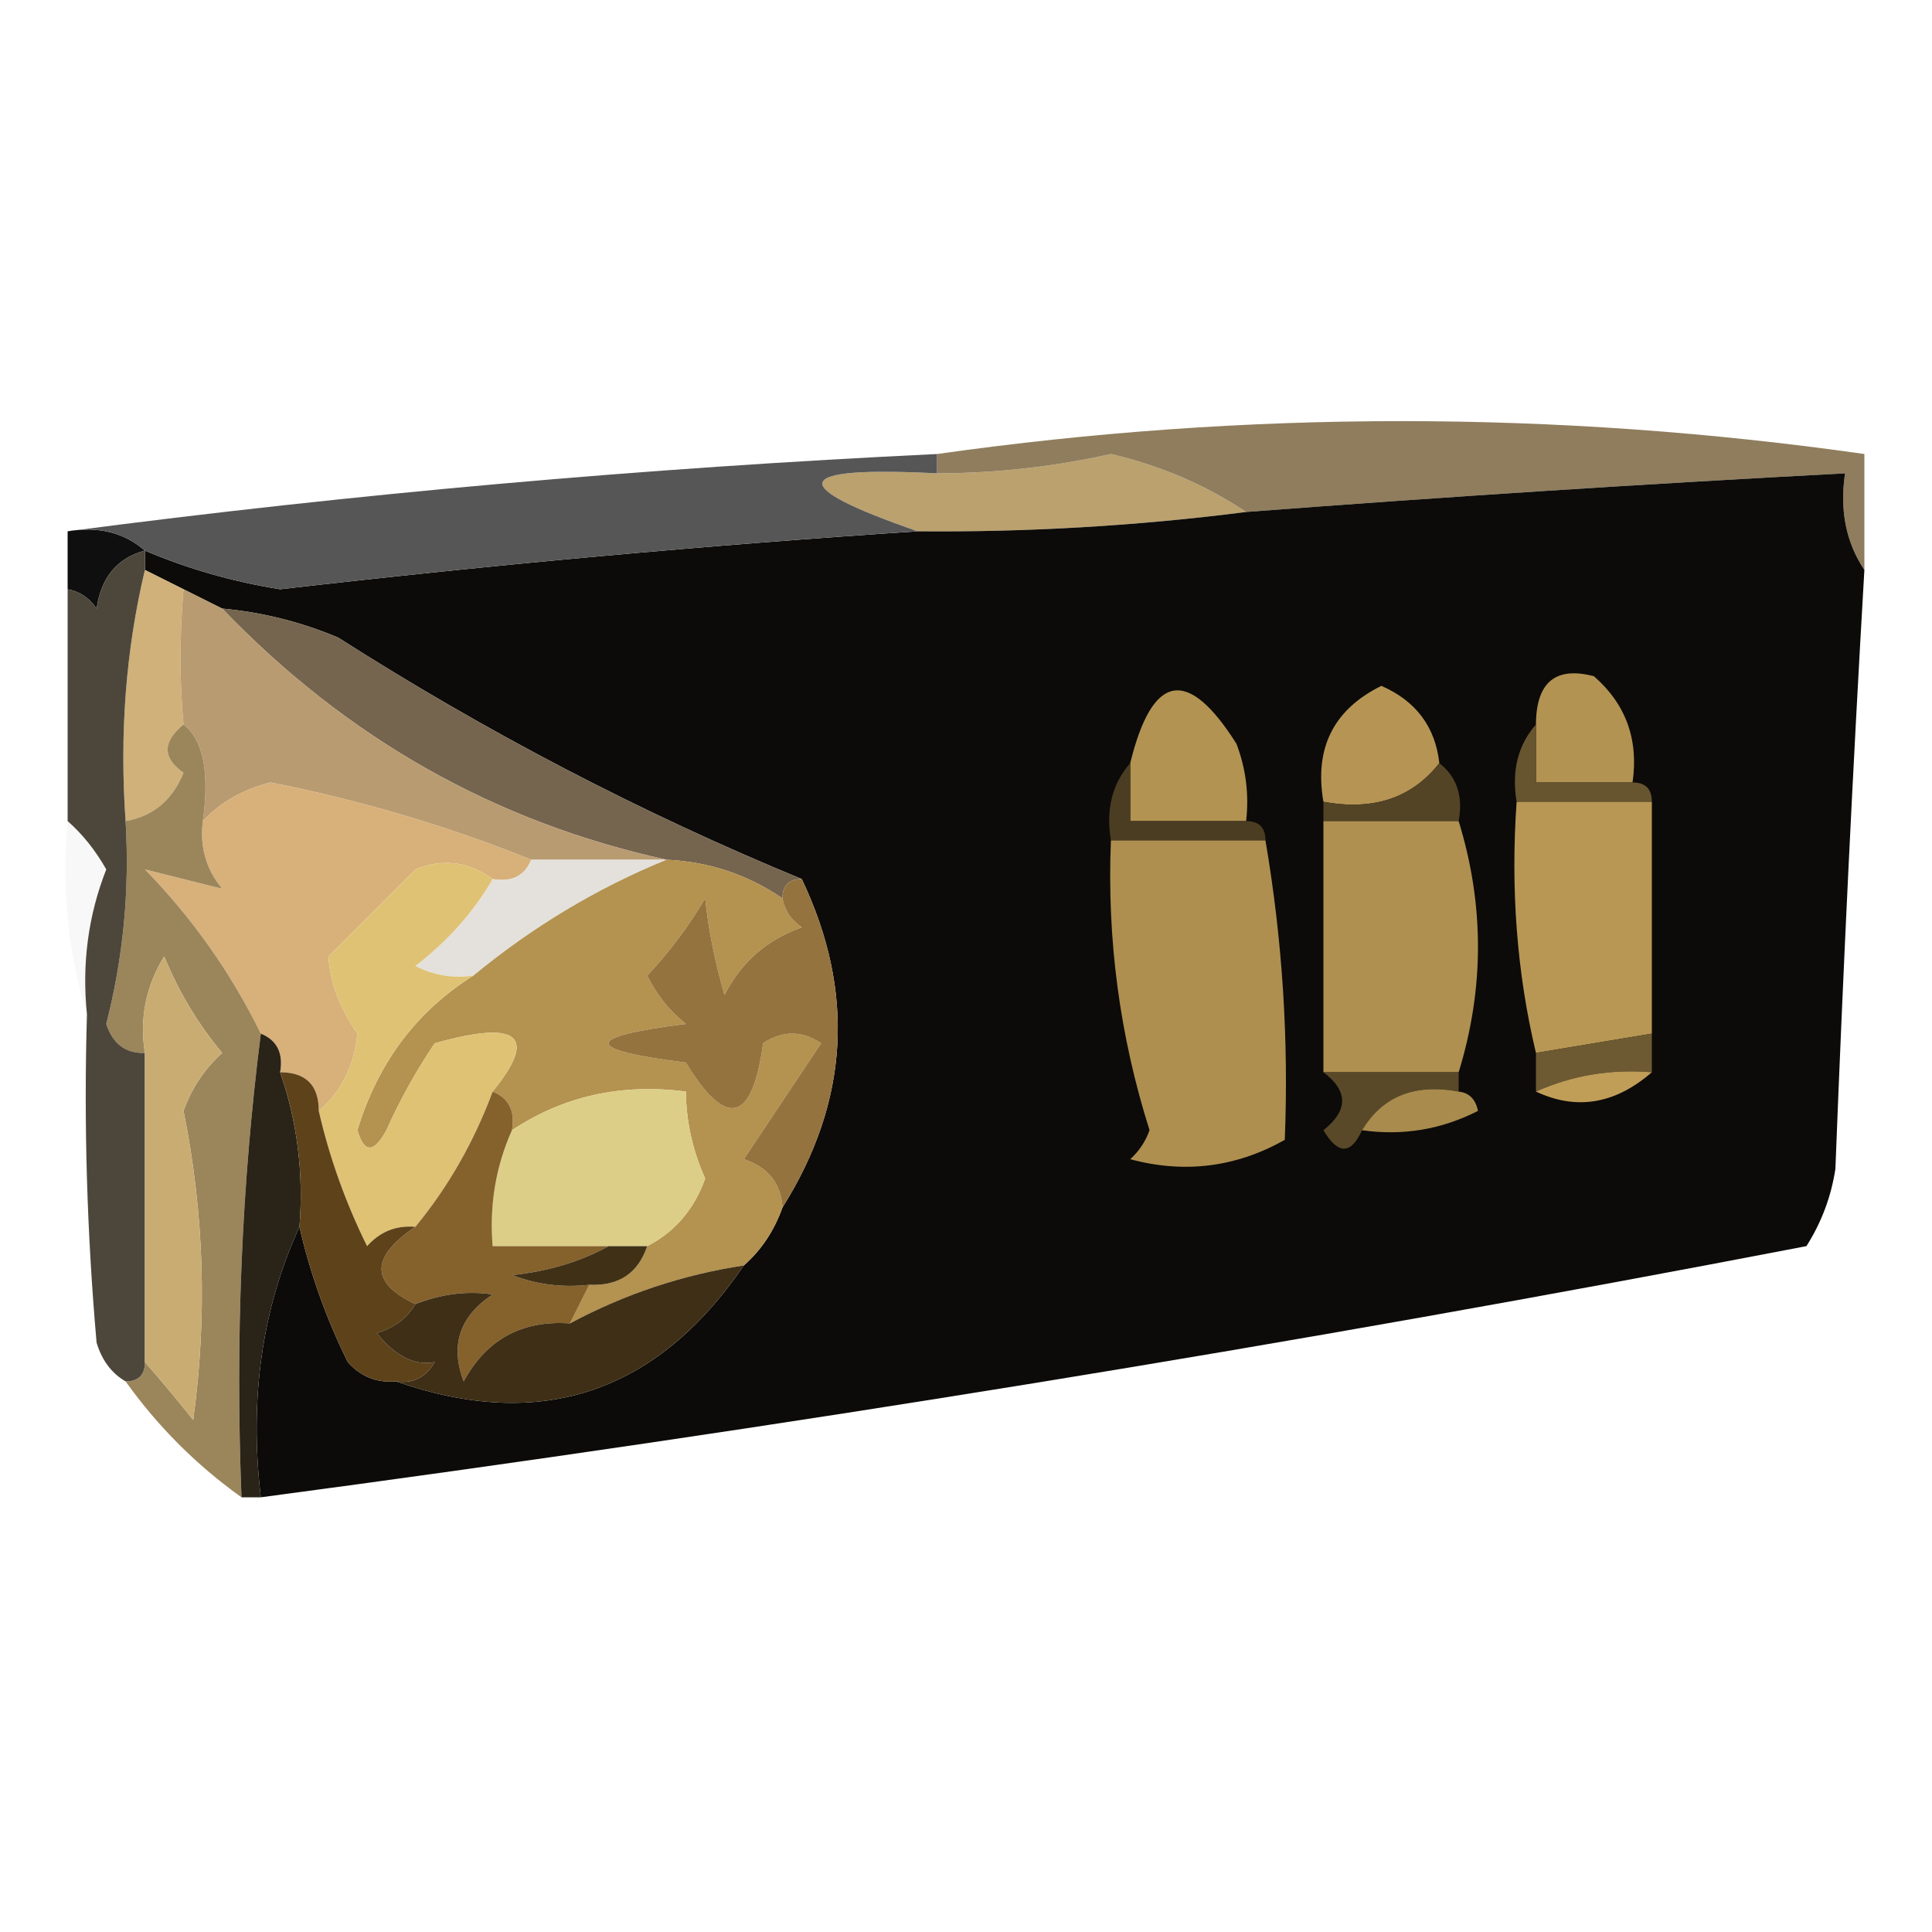 <?xml version="1.0" encoding="UTF-8"?>
<!DOCTYPE svg PUBLIC "-//W3C//DTD SVG 1.1//EN" "http://www.w3.org/Graphics/SVG/1.1/DTD/svg11.dtd">
<svg xmlns="http://www.w3.org/2000/svg" version="1.1" width="100px" height="100px" style="shape-rendering:geometricPrecision; text-rendering:geometricPrecision; image-rendering:optimizeQuality; fill-rule:evenodd; clip-rule:evenodd" xmlns:xlink="http://www.w3.org/1999/xlink">
<g><path style="opacity:1" fill="#bba16e" d="M 64.5,26.5 C 58.862,27.22 53.196,27.553 47.5,27.5C 40.604,25.114 40.937,24.114 48.5,24.5C 51.532,24.495 54.532,24.162 57.5,23.5C 60.071,24.102 62.404,25.102 64.5,26.5 Z"/></g>
<g><path style="opacity:1" fill="#8f7d5d" d="M 96.5,29.5 C 95.549,28.081 95.216,26.415 95.5,24.5C 85.158,25.046 74.825,25.713 64.5,26.5C 62.404,25.102 60.071,24.102 57.5,23.5C 54.532,24.162 51.532,24.495 48.5,24.5C 48.5,24.167 48.5,23.833 48.5,23.5C 64.538,21.23 80.538,21.23 96.5,23.5C 96.5,25.5 96.5,27.5 96.5,29.5 Z"/></g>
<g><path style="opacity:0.981" fill="#090806" d="M 96.5,29.5 C 95.899,39.823 95.399,50.156 95,60.5C 94.781,61.938 94.281,63.271 93.5,64.5C 66.963,69.607 40.296,73.941 13.5,77.5C 12.897,72.381 13.564,67.715 15.5,63.5C 16.049,65.901 16.882,68.235 18,70.5C 18.671,71.252 19.504,71.586 20.5,71.5C 27.986,74.116 33.986,72.116 38.5,65.5C 39.401,64.71 40.068,63.709 40.5,62.5C 43.949,57.012 44.282,51.345 41.5,45.5C 33.212,42.084 25.212,37.917 17.5,33C 15.564,32.187 13.564,31.687 11.5,31.5C 10.833,31.167 10.167,30.833 9.5,30.5C 8.833,30.167 8.167,29.833 7.5,29.5C 7.5,29.167 7.5,28.833 7.5,28.5C 9.734,29.447 12.068,30.114 14.5,30.5C 25.627,29.215 36.627,28.215 47.5,27.5C 53.196,27.553 58.862,27.22 64.5,26.5C 74.825,25.713 85.158,25.046 95.5,24.5C 95.216,26.415 95.549,28.081 96.5,29.5 Z"/></g>
<g><path style="opacity:1" fill="#0f0f0f" d="M 3.5,27.5 C 5.099,27.232 6.432,27.566 7.5,28.5C 6.069,28.881 5.236,29.881 5,31.5C 4.617,30.944 4.117,30.611 3.5,30.5C 3.5,29.5 3.5,28.5 3.5,27.5 Z"/></g>
<g><path style="opacity:1" fill="#565656" d="M 48.5,23.5 C 48.5,23.833 48.5,24.167 48.5,24.5C 40.937,24.114 40.604,25.114 47.5,27.5C 36.627,28.215 25.627,29.215 14.5,30.5C 12.068,30.114 9.734,29.447 7.5,28.5C 6.432,27.566 5.099,27.232 3.5,27.5C 18.3,25.559 33.3,24.226 48.5,23.5 Z"/></g>
<g><path style="opacity:1" fill="#cfb179" d="M 7.5,29.5 C 8.167,29.833 8.833,30.167 9.5,30.5C 9.289,32.956 9.289,35.289 9.5,37.5C 8.402,38.397 8.402,39.23 9.5,40C 8.922,41.417 7.922,42.25 6.5,42.5C 6.182,37.968 6.515,33.634 7.5,29.5 Z"/></g>
<g><path style="opacity:1" fill="#75654f" d="M 11.5,31.5 C 13.564,31.687 15.564,32.187 17.5,33C 25.212,37.917 33.212,42.084 41.5,45.5C 40.833,45.5 40.5,45.833 40.5,46.5C 38.703,45.27 36.703,44.604 34.5,44.5C 25.622,42.555 17.955,38.221 11.5,31.5 Z"/></g>
<g><path style="opacity:1" fill="#b39352" d="M 84.5,40.5 C 82.833,40.5 81.167,40.5 79.5,40.5C 79.5,39.5 79.5,38.5 79.5,37.5C 79.511,35.314 80.511,34.481 82.5,35C 84.155,36.444 84.822,38.278 84.5,40.5 Z"/></g>
<g><path style="opacity:1" fill="#b29352" d="M 64.5,42.5 C 62.5,42.5 60.5,42.5 58.5,42.5C 58.5,41.5 58.5,40.5 58.5,39.5C 59.643,34.836 61.477,34.503 64,38.5C 64.49,39.793 64.657,41.127 64.5,42.5 Z"/></g>
<g><path style="opacity:1" fill="#b99b71" d="M 9.5,30.5 C 10.167,30.833 10.833,31.167 11.5,31.5C 17.955,38.221 25.622,42.555 34.5,44.5C 32.167,44.5 29.833,44.5 27.5,44.5C 23.162,42.755 18.662,41.422 14,40.5C 12.566,40.862 11.399,41.529 10.5,42.5C 10.851,39.959 10.518,38.292 9.5,37.5C 9.289,35.289 9.289,32.956 9.5,30.5 Z"/></g>
<g><path style="opacity:1" fill="#b69554" d="M 74.5,39.5 C 73.082,41.308 71.082,41.975 68.5,41.5C 68.022,38.722 69.022,36.722 71.5,35.5C 73.288,36.283 74.288,37.616 74.5,39.5 Z"/></g>
<g><path style="opacity:1" fill="#67552f" d="M 79.5,37.5 C 79.5,38.5 79.5,39.5 79.5,40.5C 81.167,40.5 82.833,40.5 84.5,40.5C 85.167,40.5 85.5,40.833 85.5,41.5C 83.167,41.5 80.833,41.5 78.5,41.5C 78.232,39.901 78.566,38.568 79.5,37.5 Z"/></g>
<g><path style="opacity:1" fill="#544426" d="M 74.5,39.5 C 75.404,40.209 75.737,41.209 75.5,42.5C 73.167,42.5 70.833,42.5 68.5,42.5C 68.5,42.167 68.5,41.833 68.5,41.5C 71.082,41.975 73.082,41.308 74.5,39.5 Z"/></g>
<g><path style="opacity:1" fill="#b89755" d="M 78.5,41.5 C 80.833,41.5 83.167,41.5 85.5,41.5C 85.5,45.5 85.5,49.5 85.5,53.5C 83.5,53.833 81.5,54.167 79.5,54.5C 78.515,50.366 78.182,46.032 78.5,41.5 Z"/></g>
<g><path style="opacity:1" fill="#d8b079" d="M 27.5,44.5 C 27.158,45.338 26.492,45.672 25.5,45.5C 24.262,44.588 22.928,44.421 21.5,45C 20,46.5 18.5,48 17,49.5C 17.077,50.83 17.577,52.164 18.5,53.5C 18.332,55.17 17.665,56.504 16.5,57.5C 16.5,56.167 15.833,55.5 14.5,55.5C 14.672,54.508 14.338,53.842 13.5,53.5C 11.958,50.354 9.958,47.521 7.5,45C 8.833,45.333 10.167,45.667 11.5,46C 10.663,44.989 10.33,43.822 10.5,42.5C 11.399,41.529 12.566,40.862 14,40.5C 18.662,41.422 23.162,42.755 27.5,44.5 Z"/></g>
<g><path style="opacity:1" fill="#4b3d22" d="M 58.5,39.5 C 58.5,40.5 58.5,41.5 58.5,42.5C 60.5,42.5 62.5,42.5 64.5,42.5C 65.167,42.5 65.5,42.833 65.5,43.5C 62.833,43.5 60.167,43.5 57.5,43.5C 57.232,41.901 57.566,40.568 58.5,39.5 Z"/></g>
<g><path style="opacity:1" fill="#af9050" d="M 68.5,42.5 C 70.833,42.5 73.167,42.5 75.5,42.5C 76.833,46.833 76.833,51.167 75.5,55.5C 73.167,55.5 70.833,55.5 68.5,55.5C 68.5,51.167 68.5,46.833 68.5,42.5 Z"/></g>
<g><path style="opacity:1" fill="#ae8f50" d="M 57.5,43.5 C 60.167,43.5 62.833,43.5 65.5,43.5C 66.375,48.628 66.709,53.794 66.5,59C 63.97,60.422 61.303,60.755 58.5,60C 58.957,59.586 59.291,59.086 59.5,58.5C 57.958,53.627 57.292,48.627 57.5,43.5 Z"/></g>
<g><path style="opacity:0.067" fill="#9a9a9b" d="M 3.5,42.5 C 4.267,43.172 4.934,44.005 5.5,45C 4.565,47.381 4.232,49.881 4.5,52.5C 3.521,49.375 3.187,46.042 3.5,42.5 Z"/></g>
<g><path style="opacity:1" fill="#e4e1dc" d="M 27.5,44.5 C 29.833,44.5 32.167,44.5 34.5,44.5C 30.904,45.969 27.57,47.969 24.5,50.5C 23.448,50.65 22.448,50.483 21.5,50C 23.192,48.693 24.525,47.193 25.5,45.5C 26.492,45.672 27.158,45.338 27.5,44.5 Z"/></g>
<g><path style="opacity:1" fill="#b4924f" d="M 34.5,44.5 C 36.703,44.604 38.703,45.27 40.5,46.5C 40.611,47.117 40.944,47.617 41.5,48C 39.697,48.637 38.364,49.803 37.5,51.5C 37.003,49.784 36.669,48.117 36.5,46.5C 35.646,47.948 34.646,49.281 33.5,50.5C 33.977,51.478 34.643,52.311 35.5,53C 30.167,53.667 30.167,54.333 35.5,55C 37.604,58.448 38.937,58.114 39.5,54C 40.5,53.333 41.5,53.333 42.5,54C 41.167,56 39.833,58 38.5,60C 39.756,60.417 40.423,61.25 40.5,62.5C 40.068,63.709 39.401,64.71 38.5,65.5C 35.345,65.977 32.345,66.977 29.5,68.5C 29.833,67.833 30.167,67.167 30.5,66.5C 32.027,66.573 33.027,65.906 33.5,64.5C 34.929,63.766 35.929,62.599 36.5,61C 35.852,59.56 35.519,58.06 35.5,56.5C 32.163,56.065 29.163,56.732 26.5,58.5C 26.672,57.508 26.338,56.842 25.5,56.5C 27.859,53.605 26.859,52.772 22.5,54C 21.54,55.419 20.706,56.919 20,58.5C 19.346,59.696 18.846,59.696 18.5,58.5C 19.561,55.009 21.561,52.342 24.5,50.5C 27.57,47.969 30.904,45.969 34.5,44.5 Z"/></g>
<g><path style="opacity:1" fill="#95733e" d="M 41.5,45.5 C 44.282,51.345 43.949,57.012 40.5,62.5C 40.423,61.25 39.756,60.417 38.5,60C 39.833,58 41.167,56 42.5,54C 41.5,53.333 40.5,53.333 39.5,54C 38.937,58.114 37.604,58.448 35.5,55C 30.167,54.333 30.167,53.667 35.5,53C 34.643,52.311 33.977,51.478 33.5,50.5C 34.646,49.281 35.646,47.948 36.5,46.5C 36.669,48.117 37.003,49.784 37.5,51.5C 38.364,49.803 39.697,48.637 41.5,48C 40.944,47.617 40.611,47.117 40.5,46.5C 40.5,45.833 40.833,45.5 41.5,45.5 Z"/></g>
<g><path style="opacity:1" fill="#6e5a32" d="M 85.5,53.5 C 85.5,54.167 85.5,54.833 85.5,55.5C 83.379,55.325 81.379,55.659 79.5,56.5C 79.5,55.833 79.5,55.167 79.5,54.5C 81.5,54.167 83.5,53.833 85.5,53.5 Z"/></g>
<g><path style="opacity:1" fill="#594928" d="M 68.5,55.5 C 70.833,55.5 73.167,55.5 75.5,55.5C 75.5,55.833 75.5,56.167 75.5,56.5C 73.219,56.077 71.552,56.744 70.5,58.5C 69.923,59.773 69.257,59.773 68.5,58.5C 69.791,57.473 69.791,56.473 68.5,55.5 Z"/></g>
<g><path style="opacity:1" fill="#c09e58" d="M 85.5,55.5 C 83.598,57.151 81.598,57.484 79.5,56.5C 81.379,55.659 83.379,55.325 85.5,55.5 Z"/></g>
<g><path style="opacity:1" fill="#dfc274" d="M 25.5,45.5 C 24.525,47.193 23.192,48.693 21.5,50C 22.448,50.483 23.448,50.65 24.5,50.5C 21.561,52.342 19.561,55.009 18.5,58.5C 18.846,59.696 19.346,59.696 20,58.5C 20.706,56.919 21.54,55.419 22.5,54C 26.859,52.772 27.859,53.605 25.5,56.5C 24.532,59.105 23.198,61.439 21.5,63.5C 20.504,63.414 19.671,63.748 19,64.5C 17.882,62.235 17.049,59.901 16.5,57.5C 17.665,56.504 18.332,55.17 18.5,53.5C 17.577,52.164 17.077,50.83 17,49.5C 18.5,48 20,46.5 21.5,45C 22.928,44.421 24.262,44.588 25.5,45.5 Z"/></g>
<g><path style="opacity:1" fill="#9b855b" d="M 10.5,42.5 C 10.33,43.822 10.663,44.989 11.5,46C 10.167,45.667 8.833,45.333 7.5,45C 9.958,47.521 11.958,50.354 13.5,53.5C 12.508,61.316 12.174,69.316 12.5,77.5C 10.167,75.833 8.167,73.833 6.5,71.5C 7.167,71.5 7.5,71.167 7.5,70.5C 8.315,71.429 9.148,72.429 10,73.5C 10.736,68.134 10.569,62.8 9.5,57.5C 9.919,56.328 10.585,55.328 11.5,54.5C 10.248,52.999 9.248,51.333 8.5,49.5C 7.548,51.045 7.215,52.712 7.5,54.5C 6.503,54.53 5.836,54.03 5.5,53C 6.382,49.559 6.716,46.059 6.5,42.5C 7.922,42.25 8.922,41.417 9.5,40C 8.402,39.23 8.402,38.397 9.5,37.5C 10.518,38.292 10.851,39.959 10.5,42.5 Z"/></g>
<g><path style="opacity:1" fill="#a98b4d" d="M 75.5,56.5 C 76.043,56.56 76.376,56.893 76.5,57.5C 74.604,58.466 72.604,58.799 70.5,58.5C 71.552,56.744 73.219,56.077 75.5,56.5 Z"/></g>
<g><path style="opacity:1" fill="#4d473b" d="M 7.5,28.5 C 7.5,28.833 7.5,29.167 7.5,29.5C 6.515,33.634 6.182,37.968 6.5,42.5C 6.716,46.059 6.382,49.559 5.5,53C 5.836,54.03 6.503,54.53 7.5,54.5C 7.5,59.833 7.5,65.167 7.5,70.5C 7.5,71.167 7.167,71.5 6.5,71.5C 5.778,71.082 5.278,70.416 5,69.5C 4.501,63.843 4.334,58.176 4.5,52.5C 4.232,49.881 4.565,47.381 5.5,45C 4.934,44.005 4.267,43.172 3.5,42.5C 3.5,38.5 3.5,34.5 3.5,30.5C 4.117,30.611 4.617,30.944 5,31.5C 5.236,29.881 6.069,28.881 7.5,28.5 Z"/></g>
<g><path style="opacity:1" fill="#c9ac72" d="M 7.5,70.5 C 7.5,65.167 7.5,59.833 7.5,54.5C 7.215,52.712 7.548,51.045 8.5,49.5C 9.248,51.333 10.248,52.999 11.5,54.5C 10.585,55.328 9.919,56.328 9.5,57.5C 10.569,62.8 10.736,68.134 10,73.5C 9.148,72.429 8.315,71.429 7.5,70.5 Z"/></g>
<g><path style="opacity:1" fill="#2a2318" d="M 13.5,53.5 C 14.338,53.842 14.672,54.508 14.5,55.5C 15.388,58.054 15.721,60.721 15.5,63.5C 13.564,67.715 12.897,72.381 13.5,77.5C 13.167,77.5 12.833,77.5 12.5,77.5C 12.174,69.316 12.508,61.316 13.5,53.5 Z"/></g>
<g><path style="opacity:1" fill="#ddce87" d="M 33.5,64.5 C 32.833,64.5 32.167,64.5 31.5,64.5C 29.5,64.5 27.5,64.5 25.5,64.5C 25.325,62.379 25.659,60.379 26.5,58.5C 29.163,56.732 32.163,56.065 35.5,56.5C 35.519,58.06 35.852,59.56 36.5,61C 35.929,62.599 34.929,63.766 33.5,64.5 Z"/></g>
<g><path style="opacity:1" fill="#85612c" d="M 25.5,56.5 C 26.338,56.842 26.672,57.508 26.5,58.5C 25.659,60.379 25.325,62.379 25.5,64.5C 27.5,64.5 29.5,64.5 31.5,64.5C 30.048,65.302 28.382,65.802 26.5,66C 27.793,66.49 29.127,66.657 30.5,66.5C 30.167,67.167 29.833,67.833 29.5,68.5C 27.019,68.323 25.186,69.323 24,71.5C 23.289,69.633 23.789,68.133 25.5,67C 24.181,66.805 22.847,66.972 21.5,67.5C 19.164,66.406 19.164,65.073 21.5,63.5C 23.198,61.439 24.532,59.105 25.5,56.5 Z"/></g>
<g><path style="opacity:1" fill="#403116" d="M 31.5,64.5 C 32.167,64.5 32.833,64.5 33.5,64.5C 33.027,65.906 32.027,66.573 30.5,66.5C 29.127,66.657 27.793,66.49 26.5,66C 28.382,65.802 30.048,65.302 31.5,64.5 Z"/></g>
<g><path style="opacity:1" fill="#5e421a" d="M 14.5,55.5 C 15.833,55.5 16.5,56.167 16.5,57.5C 17.049,59.901 17.882,62.235 19,64.5C 19.671,63.748 20.504,63.414 21.5,63.5C 19.164,65.073 19.164,66.406 21.5,67.5C 21.082,68.222 20.416,68.722 19.5,69C 20.471,70.204 21.471,70.704 22.5,70.5C 22.043,71.297 21.376,71.631 20.5,71.5C 19.504,71.586 18.671,71.252 18,70.5C 16.882,68.235 16.049,65.901 15.5,63.5C 15.721,60.721 15.388,58.054 14.5,55.5 Z"/></g>
<g><path style="opacity:1" fill="#3e2f16" d="M 38.5,65.5 C 33.986,72.116 27.986,74.116 20.5,71.5C 21.376,71.631 22.043,71.297 22.5,70.5C 21.471,70.704 20.471,70.204 19.5,69C 20.416,68.722 21.082,68.222 21.5,67.5C 22.847,66.972 24.181,66.805 25.5,67C 23.789,68.133 23.289,69.633 24,71.5C 25.186,69.323 27.019,68.323 29.5,68.5C 32.345,66.977 35.345,65.977 38.5,65.5 Z"/></g>
</svg>
